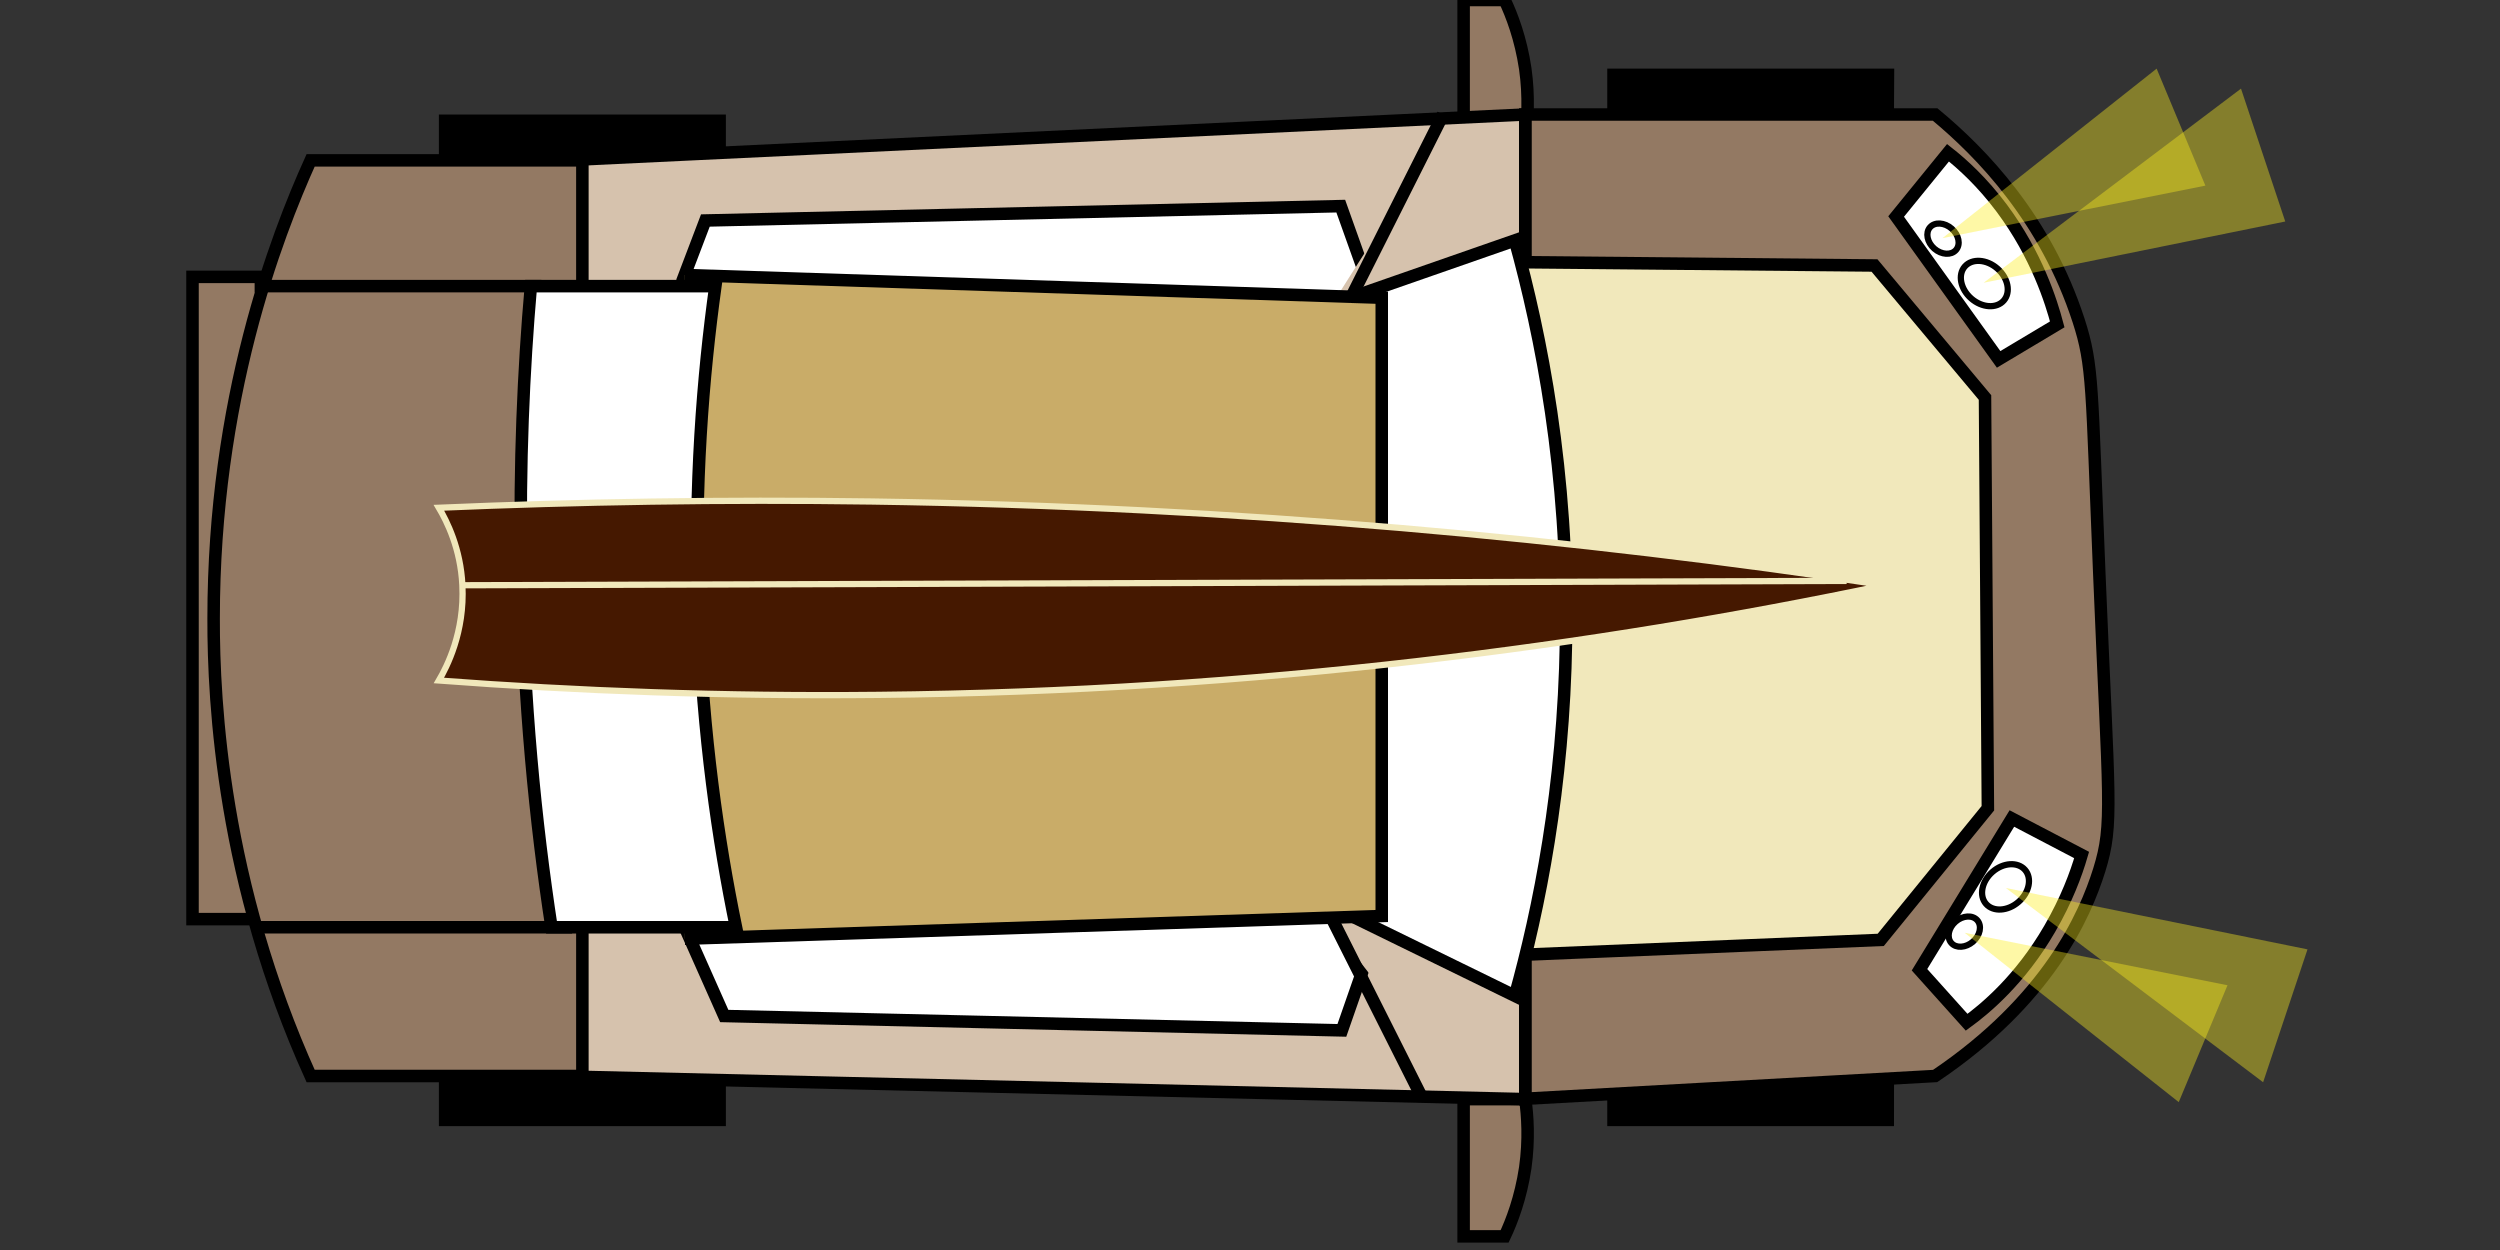 <?xml version="1.0" encoding="utf-8"?>
<!-- Generator: Adobe Illustrator 25.2.1, SVG Export Plug-In . SVG Version: 6.00 Build 0)  -->
<svg version="1.1" id="Layer_1" xmlns="http://www.w3.org/2000/svg" xmlns:xlink="http://www.w3.org/1999/xlink" x="0px" y="0px"
	 viewBox="0 0 200 100" style="enable-background: new 0 0 200 100;" xml:space="preserve">
<rect x="0" y="0" width="200" height="100" fill="#333333" stroke="none"/>
<style type="text/css">
  .st0 { fill: #937963; stroke: #000; stroke-miterlimit: 10; }
  .st1 { fill: #d6c2ad; stroke: #000; stroke-miterlimit: 10; }
  .st2 { fill: #fff; stroke: #000; stroke-miterlimit: 10; }
  .st3 { fill: #bdccd4; }
  .st4 { fill: #f1e8bb; stroke: #000; stroke-miterlimit: 10; }
  .st5 { fill: #d6c2ad; }
  .st6 { fill: #731224; stroke: #000; stroke-miterlimit: 10; }
  .st7 { fill: none; stroke: #000; stroke-miterlimit: 10; }
  .st8 { fill: #c9ac68; stroke: #000; stroke-miterlimit: 10; }
  .st9 { fill: none; stroke: #000; stroke-width: 0.5; stroke-miterlimit: 10.001; }
  .st10 { opacity: 0.4; fill: #fcee21; enable-background: new; }
  .st11 { fill: #451800; stroke: #f1e8bb; stroke-width: 0.5; stroke-miterlimit: 10; }
  .st12 { fill: none; stroke: #f1e8bb; stroke-width: 0.5; stroke-miterlimit: 10; }
</style>
<path d="M151.52,90.09h-22.94v-5.83c3.83,0,7.65,0,11.48,0c3.83,0,7.65,0,11.48,0C151.52,86.21,151.52,88.14,151.52,90.09z"/>
<path d="M151.52,11.32h-22.94V5.49c3.83,0,7.65,0,11.48,0c3.83,0,7.65,0,11.48,0C151.52,7.44,151.52,9.39,151.52,11.32z"/>
<path d="M58.07,14.99H35.11V9.16c3.83,0,7.65,0,11.48,0s7.65,0,11.48,0C58.07,11.11,58.07,13.04,58.07,14.99z"/>
<rect x="15.4" y="22.15" class="st0" width="10.63" height="51.38"/>
<path d="M58.07,90.09H35.11v-5.83c3.83,0,7.65,0,11.48,0s7.65,0,11.48,0C58.07,86.21,58.07,88.14,58.07,90.09z"/>
<path class="st0" d="M122.02,87.93h-4.93v10.98c1.1,0,2.18,0,3.28,0c0.57-1.2,1.29-3.08,1.65-5.49
	C122.34,91.15,122.2,89.22,122.02,87.93z"/>
<path class="st0" d="M122.02,10.98h-4.93V0c1.1,0,2.18,0,3.28,0c0.57,1.2,1.29,3.08,1.65,5.49C122.34,7.76,122.2,9.69,122.02,10.98z
	"/>
<path class="st0" d="M154.81,86.08c-10.93,0.6-21.86,1.22-32.79,1.82V9.16c10.93,0,21.86,0,32.79,0c3.72,3.08,8.84,8.36,11.48,16.49
	c1.17,3.61,1.03,5.26,1.65,20.14c0.76,18.48,1.15,20.09,0,23.81C166.79,73.27,163.81,80.02,154.81,86.08z"/>
<path class="st1" d="M122.02,87.93c-25.69-0.6-51.38-1.22-77.07-1.82V12.83c25.69-1.22,51.38-2.44,77.07-3.67
	C122.02,35.41,122.02,61.67,122.02,87.93z"/>
<path class="st2" d="M110.54,73.27c-18.85-0.3-37.72-0.6-56.57-0.92c1.33,2.98,2.64,5.95,3.97,8.93
	c16.48,0.39,32.95,0.76,49.41,1.15C108.42,79.37,109.48,76.32,110.54,73.27z"/>
<path class="st2" d="M110.54,25.64c-19.4,0.92-38.8,1.82-58.2,2.75c1.36-3.58,2.73-7.18,4.09-10.75
	c16.94-0.39,33.89-0.76,50.83-1.15C108.34,19.54,109.44,22.59,110.54,25.64z"/>
<path class="st3" d="M85.93,108.07"/>
<polygon class="st4" points="158.8,31.8 159.03,64.66 150.46,75.19 116.28,76.61 119.59,50.49 119.1,30.31 117.95,20.94
	149.96,21.24 "/>
<polygon class="st5" points="47.05,77.92 50.23,80.45 60.67,64.01 57.48,61.48 "/>
<path class="st6" d="M-35.5-47.5"/>
<polygon class="st5" points="48.85,16.51 46.11,19.59 58.85,33.84 61.61,30.76 "/>
<polygon class="st5" points="102.8,30.29 107.85,34.3 118.28,17.86 113.22,13.85 "/>
<polygon class="st5" points="105.78,65.02 102.21,68.44 114.03,83.67 117.57,80.24 "/>
<path class="st2" d="M121.19,79.67c-4.38-2.14-8.75-4.27-13.11-6.41c0-16.49,0-32.97,0-49.46c4.38-1.52,8.75-3.05,13.11-4.57
	c2.07,7.46,4.31,18.53,4.09,32.05C125.09,63.03,123.12,72.76,121.19,79.67z"/>
<path class="st0" d="M24.85,86.08h21.74V12.83H24.85c-2.76,6.11-7.76,19.13-7.76,36.64C17.07,56.37,17.87,70.65,24.85,86.08z"/>
<line class="st7" x1="45.77" y1="74.18" x2="20.37" y2="74.18"/>
<line class="st7" x1="43.31" y1="22.89" x2="20.37" y2="22.89"/>
<path class="st2" d="M108.81,20.82"/>
<path class="st0" d="M115.45,9.16l-7.37,14.65L115.45,9.16z"/>
<path class="st6" d="M113.82,87.93l-7.37-14.65L113.82,87.93z"/>
<path class="st8" d="M54.79,75.1l55.75-1.82c0-16.49,0-32.97,0-49.46c-18.58-0.6-37.17-1.22-55.75-1.82"/>
<path class="st2" d="M58.88,74.18c-4.93,0-9.83,0-14.76,0c-1.28-8.38-2.25-18.09-2.43-28.91c-0.14-8.15,0.19-15.64,0.78-22.38
	c4.93,0,9.83,0,14.76,0c-0.99,7.14-1.72,15.98-1.36,26.1C56.22,58.78,57.46,67.29,58.88,74.18z"/>
<path class="st2" d="M164.58,25.95c-1.56,0.94-3.12,1.86-4.69,2.8l-8.2-11.43c1.38-1.7,2.76-3.4,4.15-5.1
	c1.17,0.92,2.75,2.36,4.31,4.45C162.93,20.41,164.1,24.13,164.58,25.95z"/>
<path class="st2" d="M157.33,81.78c-1.26-1.4-2.52-2.8-3.77-4.2l7.39-12.1c1.86,0.97,3.72,1.95,5.58,2.92
	c-0.44,1.52-1.22,3.61-2.55,5.9C161.6,78.41,158.77,80.73,157.33,81.78z"/>
<path class="st2" d="M44.12,8.24"/>
<path class="st2" d="M44.12,90.67"/>
<path class="st2" d="M55.6,97.99"/>
<g>

		<ellipse transform="matrix(0.658 -0.753 0.753 0.658 37.279 127.292)" class="st9" cx="158.7" cy="22.63" rx="1.59" ry="2.07"/>

		<ellipse transform="matrix(0.658 -0.753 0.753 0.658 38.85 123.579)" class="st9" cx="155.4" cy="19.04" rx="1.06" ry="1.38"/>
</g>
<g>

		<ellipse transform="matrix(0.753 -0.658 0.658 0.753 -7.123 123.061)" class="st9" cx="160.47" cy="71.02" rx="2.07" ry="1.59"/>

		<ellipse transform="matrix(0.753 -0.658 0.658 0.753 -10.291 121.774)" class="st9" cx="157.17" cy="74.6" rx="1.38" ry="1.06"/>
</g>
<g>
	<polygon class="st10" points="158.69,22.62 179.28,7.09 182.82,17.72 	"/>
	<polygon class="st10" points="155.4,19.05 176.43,14.85 172.53,5.49 	"/>
</g>
<g>
	<polygon class="st10" points="160.47,71.04 181.05,86.58 184.6,75.95 	"/>
	<polygon class="st10" points="157.17,74.62 178.2,78.82 174.3,88.17 	"/>
</g>
<path class="st11" d="M35.11,40.62c0.64,1.08,1.74,3.26,1.88,6.2c0.19,3.76-1.24,6.52-1.88,7.62c11.04,0.83,22.78,1.28,35.17,1.15
	c30.37-0.3,57.45-3.95,80.47-8.77c-24.43-3.7-51.57-6.27-81.03-6.7C57.73,39.95,46.2,40.15,35.11,40.62z"/>
<line class="st12" x1="36.98" y1="46.82" x2="147.73" y2="46.47"/>
</svg>
